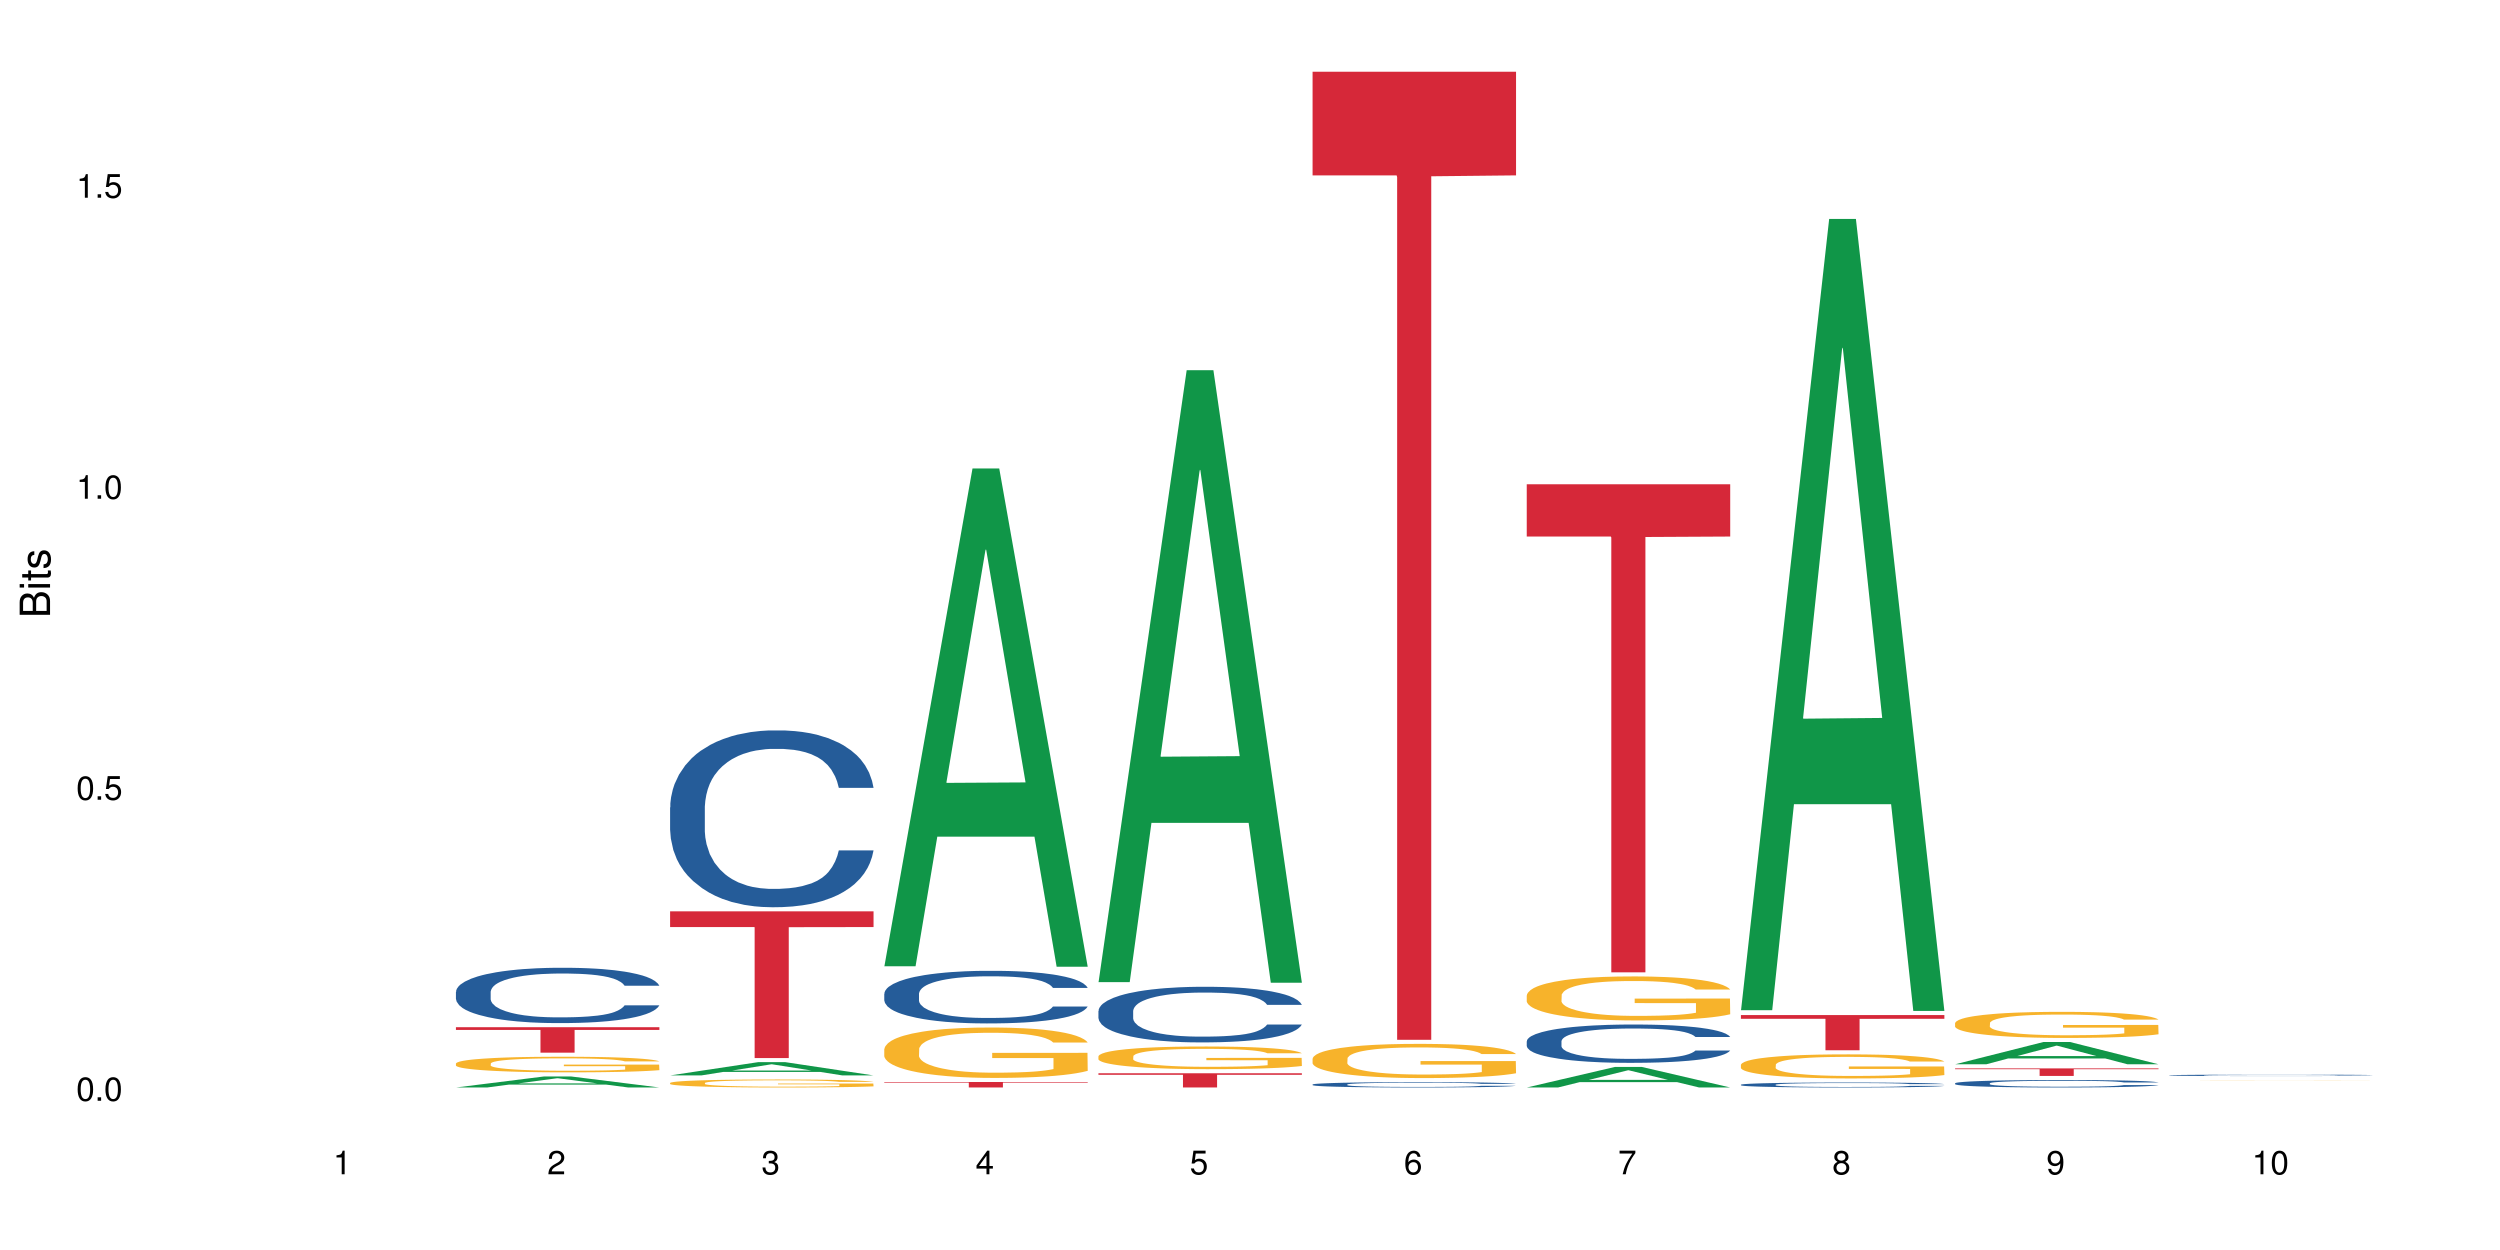 <?xml version="1.0" encoding="UTF-8"?>
<svg xmlns="http://www.w3.org/2000/svg" xmlns:xlink="http://www.w3.org/1999/xlink" width="720pt" height="360pt" viewBox="0 0 720 360" version="1.1">
<defs>
<g>
<symbol overflow="visible" id="glyph0-0">
<path style="stroke:none;" d=""/>
</symbol>
<symbol overflow="visible" id="glyph0-1">
<path style="stroke:none;" d="M 2.641 -6.797 C 2 -6.797 1.422 -6.531 1.078 -6.047 C 0.641 -5.453 0.406 -4.547 0.406 -3.297 C 0.406 -1 1.188 0.219 2.641 0.219 C 4.078 0.219 4.859 -1 4.859 -3.234 C 4.859 -4.562 4.656 -5.438 4.203 -6.047 C 3.844 -6.531 3.281 -6.797 2.641 -6.797 Z M 2.641 -6.047 C 3.547 -6.047 4 -5.125 4 -3.312 C 4 -1.375 3.562 -0.484 2.625 -0.484 C 1.734 -0.484 1.281 -1.422 1.281 -3.281 C 1.281 -5.141 1.734 -6.047 2.641 -6.047 Z M 2.641 -6.047 "/>
</symbol>
<symbol overflow="visible" id="glyph0-2">
<path style="stroke:none;" d="M 1.828 -1 L 0.828 -1 L 0.828 0 L 1.828 0 Z M 1.828 -1 "/>
</symbol>
<symbol overflow="visible" id="glyph0-3">
<path style="stroke:none;" d="M 4.562 -6.797 L 1.062 -6.797 L 0.547 -3.094 L 1.328 -3.094 C 1.719 -3.562 2.047 -3.734 2.578 -3.734 C 3.484 -3.734 4.062 -3.109 4.062 -2.094 C 4.062 -1.125 3.484 -0.531 2.578 -0.531 C 1.828 -0.531 1.375 -0.906 1.188 -1.672 L 0.328 -1.672 C 0.453 -1.109 0.547 -0.844 0.75 -0.594 C 1.125 -0.078 1.828 0.219 2.594 0.219 C 3.969 0.219 4.922 -0.781 4.922 -2.219 C 4.922 -3.562 4.031 -4.484 2.719 -4.484 C 2.25 -4.484 1.859 -4.359 1.469 -4.062 L 1.734 -5.969 L 4.562 -5.969 Z M 4.562 -6.797 "/>
</symbol>
<symbol overflow="visible" id="glyph0-4">
<path style="stroke:none;" d="M 2.484 -4.844 L 2.484 0 L 3.328 0 L 3.328 -6.797 L 2.766 -6.797 C 2.469 -5.75 2.281 -5.609 0.984 -5.453 L 0.984 -4.844 Z M 2.484 -4.844 "/>
</symbol>
<symbol overflow="visible" id="glyph0-5">
<path style="stroke:none;" d="M 4.859 -0.828 L 1.281 -0.828 C 1.359 -1.391 1.672 -1.75 2.5 -2.234 L 3.469 -2.75 C 4.406 -3.266 4.906 -3.969 4.906 -4.812 C 4.906 -5.375 4.672 -5.906 4.266 -6.266 C 3.859 -6.625 3.375 -6.797 2.719 -6.797 C 1.859 -6.797 1.219 -6.5 0.844 -5.922 C 0.609 -5.562 0.5 -5.125 0.484 -4.438 L 1.328 -4.438 C 1.359 -4.906 1.406 -5.188 1.531 -5.406 C 1.75 -5.812 2.188 -6.062 2.703 -6.062 C 3.469 -6.062 4.031 -5.516 4.031 -4.781 C 4.031 -4.25 3.719 -3.797 3.125 -3.438 L 2.234 -2.938 C 0.812 -2.141 0.406 -1.5 0.328 0 L 4.859 0 Z M 4.859 -0.828 "/>
</symbol>
<symbol overflow="visible" id="glyph0-6">
<path style="stroke:none;" d="M 2.125 -3.125 L 2.578 -3.125 C 3.516 -3.125 3.984 -2.703 3.984 -1.891 C 3.984 -1.031 3.469 -0.531 2.578 -0.531 C 1.656 -0.531 1.203 -0.984 1.156 -1.969 L 0.312 -1.969 C 0.344 -1.422 0.438 -1.078 0.609 -0.766 C 0.953 -0.109 1.625 0.219 2.547 0.219 C 3.953 0.219 4.859 -0.609 4.859 -1.906 C 4.859 -2.766 4.516 -3.25 3.703 -3.516 C 4.344 -3.766 4.656 -4.25 4.656 -4.938 C 4.656 -6.109 3.875 -6.797 2.578 -6.797 C 1.203 -6.797 0.484 -6.047 0.453 -4.609 L 1.297 -4.609 C 1.312 -5.016 1.344 -5.25 1.453 -5.453 C 1.641 -5.828 2.062 -6.062 2.594 -6.062 C 3.344 -6.062 3.797 -5.625 3.797 -4.906 C 3.797 -4.422 3.609 -4.141 3.25 -3.984 C 3.016 -3.891 2.719 -3.844 2.125 -3.844 Z M 2.125 -3.125 "/>
</symbol>
<symbol overflow="visible" id="glyph0-7">
<path style="stroke:none;" d="M 3.141 -1.625 L 3.141 0 L 3.984 0 L 3.984 -1.625 L 4.984 -1.625 L 4.984 -2.391 L 3.984 -2.391 L 3.984 -6.797 L 3.359 -6.797 L 0.266 -2.516 L 0.266 -1.625 Z M 3.141 -2.391 L 1 -2.391 L 3.141 -5.359 Z M 3.141 -2.391 "/>
</symbol>
<symbol overflow="visible" id="glyph0-8">
<path style="stroke:none;" d="M 4.781 -5.031 C 4.609 -6.141 3.891 -6.797 2.844 -6.797 C 2.094 -6.797 1.422 -6.438 1.031 -5.828 C 0.609 -5.172 0.406 -4.344 0.406 -3.094 C 0.406 -1.953 0.578 -1.234 0.984 -0.625 C 1.359 -0.078 1.953 0.219 2.703 0.219 C 3.984 0.219 4.922 -0.734 4.922 -2.078 C 4.922 -3.344 4.062 -4.234 2.844 -4.234 C 2.172 -4.234 1.641 -3.969 1.281 -3.469 C 1.281 -5.125 1.828 -6.047 2.797 -6.047 C 3.391 -6.047 3.797 -5.672 3.938 -5.031 Z M 2.734 -3.484 C 3.547 -3.484 4.062 -2.922 4.062 -2 C 4.062 -1.156 3.484 -0.531 2.703 -0.531 C 1.922 -0.531 1.328 -1.188 1.328 -2.047 C 1.328 -2.891 1.906 -3.484 2.734 -3.484 Z M 2.734 -3.484 "/>
</symbol>
<symbol overflow="visible" id="glyph0-9">
<path style="stroke:none;" d="M 4.984 -6.797 L 0.438 -6.797 L 0.438 -5.969 L 4.109 -5.969 C 2.5 -3.656 1.828 -2.234 1.328 0 L 2.219 0 C 2.594 -2.172 3.453 -4.047 4.984 -6.094 Z M 4.984 -6.797 "/>
</symbol>
<symbol overflow="visible" id="glyph0-10">
<path style="stroke:none;" d="M 3.75 -3.578 C 4.453 -4 4.688 -4.344 4.688 -4.984 C 4.688 -6.047 3.844 -6.797 2.641 -6.797 C 1.438 -6.797 0.594 -6.047 0.594 -4.984 C 0.594 -4.359 0.828 -4.016 1.516 -3.578 C 0.734 -3.203 0.359 -2.641 0.359 -1.891 C 0.359 -0.641 1.297 0.219 2.641 0.219 C 3.984 0.219 4.922 -0.641 4.922 -1.875 C 4.922 -2.641 4.531 -3.203 3.75 -3.578 Z M 2.641 -6.047 C 3.359 -6.047 3.812 -5.625 3.812 -4.969 C 3.812 -4.344 3.344 -3.922 2.641 -3.922 C 1.922 -3.922 1.453 -4.344 1.453 -4.984 C 1.453 -5.625 1.922 -6.047 2.641 -6.047 Z M 2.641 -3.203 C 3.484 -3.203 4.062 -2.672 4.062 -1.875 C 4.062 -1.062 3.484 -0.531 2.625 -0.531 C 1.797 -0.531 1.219 -1.078 1.219 -1.875 C 1.219 -2.672 1.797 -3.203 2.641 -3.203 Z M 2.641 -3.203 "/>
</symbol>
<symbol overflow="visible" id="glyph0-11">
<path style="stroke:none;" d="M 0.516 -1.547 C 0.672 -0.438 1.406 0.219 2.438 0.219 C 3.188 0.219 3.859 -0.141 4.266 -0.75 C 4.688 -1.406 4.891 -2.25 4.891 -3.484 C 4.891 -4.625 4.703 -5.359 4.312 -5.953 C 3.938 -6.5 3.344 -6.797 2.594 -6.797 C 1.297 -6.797 0.359 -5.844 0.359 -4.516 C 0.359 -3.25 1.234 -2.344 2.453 -2.344 C 3.094 -2.344 3.562 -2.578 4.016 -3.109 C 4 -1.453 3.469 -0.531 2.5 -0.531 C 1.906 -0.531 1.484 -0.906 1.359 -1.547 Z M 2.578 -6.062 C 3.375 -6.062 3.969 -5.406 3.969 -4.531 C 3.969 -3.688 3.375 -3.094 2.547 -3.094 C 1.734 -3.094 1.234 -3.672 1.234 -4.578 C 1.234 -5.438 1.797 -6.062 2.578 -6.062 Z M 2.578 -6.062 "/>
</symbol>
<symbol overflow="visible" id="glyph1-0">
<path style="stroke:none;" d=""/>
</symbol>
<symbol overflow="visible" id="glyph1-1">
<path style="stroke:none;" d="M 0 -0.953 L 0 -4.891 C 0 -5.719 -0.234 -6.344 -0.734 -6.797 C -1.188 -7.234 -1.812 -7.469 -2.5 -7.469 C -3.547 -7.469 -4.188 -7 -4.625 -5.875 C -4.984 -6.672 -5.641 -7.094 -6.531 -7.094 C -7.156 -7.094 -7.734 -6.859 -8.141 -6.391 C -8.562 -5.938 -8.75 -5.344 -8.75 -4.5 L -8.75 -0.953 Z M -4.984 -2.062 L -7.766 -2.062 L -7.766 -4.219 C -7.766 -4.844 -7.688 -5.203 -7.453 -5.5 C -7.219 -5.812 -6.859 -5.969 -6.375 -5.969 C -5.906 -5.969 -5.531 -5.812 -5.297 -5.5 C -5.062 -5.203 -4.984 -4.844 -4.984 -4.219 Z M -0.984 -2.062 L -4 -2.062 L -4 -4.781 C -4 -5.328 -3.859 -5.688 -3.578 -5.953 C -3.297 -6.219 -2.922 -6.359 -2.484 -6.359 C -2.062 -6.359 -1.688 -6.219 -1.406 -5.953 C -1.109 -5.688 -0.984 -5.328 -0.984 -4.781 Z M -0.984 -2.062 "/>
</symbol>
<symbol overflow="visible" id="glyph1-2">
<path style="stroke:none;" d="M -6.281 -1.797 L -6.281 -0.797 L 0 -0.797 L 0 -1.797 Z M -8.75 -1.797 L -8.75 -0.797 L -7.484 -0.797 L -7.484 -1.797 Z M -8.75 -1.797 "/>
</symbol>
<symbol overflow="visible" id="glyph1-3">
<path style="stroke:none;" d="M -6.281 -3.047 L -6.281 -2.016 L -8.016 -2.016 L -8.016 -1.016 L -6.281 -1.016 L -6.281 -0.172 L -5.469 -0.172 L -5.469 -1.016 L -0.719 -1.016 C -0.078 -1.016 0.281 -1.453 0.281 -2.234 C 0.281 -2.469 0.25 -2.719 0.188 -3.047 L -0.641 -3.047 C -0.609 -2.922 -0.594 -2.766 -0.594 -2.562 C -0.594 -2.141 -0.719 -2.016 -1.156 -2.016 L -5.469 -2.016 L -5.469 -3.047 Z M -6.281 -3.047 "/>
</symbol>
<symbol overflow="visible" id="glyph1-4">
<path style="stroke:none;" d="M -4.531 -5.25 C -5.766 -5.25 -6.469 -4.422 -6.469 -2.969 C -6.469 -1.516 -5.719 -0.562 -4.547 -0.562 C -3.562 -0.562 -3.094 -1.062 -2.734 -2.562 L -2.516 -3.484 C -2.344 -4.188 -2.094 -4.469 -1.625 -4.469 C -1.047 -4.469 -0.641 -3.875 -0.641 -3 C -0.641 -2.453 -0.797 -2 -1.062 -1.75 C -1.25 -1.594 -1.422 -1.531 -1.875 -1.469 L -1.875 -0.406 C -0.422 -0.453 0.281 -1.266 0.281 -2.922 C 0.281 -4.5 -0.5 -5.516 -1.719 -5.516 C -2.656 -5.516 -3.172 -4.984 -3.469 -3.734 L -3.703 -2.766 C -3.891 -1.953 -4.156 -1.609 -4.594 -1.609 C -5.172 -1.609 -5.547 -2.125 -5.547 -2.938 C -5.547 -3.75 -5.203 -4.172 -4.531 -4.203 Z M -4.531 -5.25 "/>
</symbol>
</g>
</defs>
<g id="surface88130">
<rect x="0" y="0" width="720" height="360" style="fill:rgb(100%,100%,100%);fill-opacity:1;stroke:none;"/>
<path style=" stroke:none;fill-rule:nonzero;fill:rgb(6.275%,58.824%,28.235%);fill-opacity:1;" d="M 131.309 313.191 L 131.371 313.191 L 156.727 310.016 L 164.426 310.016 L 189.902 313.195 L 180.953 313.195 L 174.566 312.367 L 146.582 312.367 L 140.324 313.191 L 131.309 313.191 L 149.273 312.023 L 172 312.02 L 160.668 310.535 L 160.543 310.531 L 160.418 310.539 L 149.211 312.02 L 149.273 312.023 Z M 131.309 313.191 "/>
<path style=" stroke:none;fill-rule:nonzero;fill:rgb(14.51%,36.078%,60%);fill-opacity:1;" d="M 131.309 285.656 L 131.379 285.645 L 131.379 285.293 L 131.594 284.738 L 132.094 284.043 L 132.594 283.562 L 133.883 282.703 L 135.668 281.871 L 137.523 281.23 L 138.883 280.852 L 140.098 280.562 L 142.883 280.023 L 144.672 279.746 L 146.602 279.5 L 148.957 279.25 L 150.672 279.105 L 154.531 278.871 L 157.391 278.77 L 159.605 278.727 L 164.395 278.727 L 167.25 278.785 L 169.324 278.859 L 171.609 278.977 L 173.539 279.105 L 176.898 279.426 L 179.898 279.832 L 181.258 280.066 L 183.402 280.52 L 185.043 280.953 L 186.188 281.332 L 187.473 281.871 L 188.617 282.527 L 189.477 283.27 L 189.902 283.895 L 179.898 283.895 L 179.398 283.312 L 178.828 282.863 L 177.758 282.266 L 176.684 281.844 L 175.184 281.422 L 173.824 281.145 L 171.969 280.867 L 170.324 280.691 L 168.609 280.562 L 166.965 280.473 L 163.82 280.387 L 160.176 280.387 L 158.82 280.418 L 156.031 280.531 L 154.531 280.633 L 152.387 280.84 L 150.887 281.027 L 149.102 281.32 L 147.887 281.566 L 146.387 281.945 L 145.312 282.281 L 144.098 282.762 L 143.387 283.125 L 142.742 283.531 L 142.172 284.012 L 141.742 284.523 L 141.457 285.059 L 141.312 285.586 L 141.312 287.84 L 141.457 288.363 L 141.812 288.977 L 142.742 289.863 L 144.098 290.637 L 145.672 291.246 L 147.172 291.684 L 148.031 291.887 L 149.172 292.121 L 150.961 292.414 L 153.531 292.703 L 155.031 292.82 L 157.32 292.938 L 159.676 292.996 L 162.82 292.996 L 165.609 292.938 L 167.465 292.863 L 169.395 292.746 L 172.039 292.5 L 173.684 292.266 L 175.113 291.988 L 176.184 291.715 L 176.898 291.48 L 177.969 291.027 L 178.828 290.535 L 179.473 290.023 L 179.898 289.531 L 189.902 289.531 L 189.477 290.113 L 188.832 290.68 L 188.188 291.102 L 187.188 291.613 L 186.047 292.062 L 184.402 292.574 L 183.043 292.906 L 181.258 293.27 L 179.613 293.547 L 177.828 293.797 L 175.184 294.086 L 173.469 294.23 L 171.609 294.363 L 169.395 294.48 L 166.609 294.582 L 163.605 294.641 L 160.82 294.652 L 157.82 294.625 L 155.605 294.566 L 152.676 294.438 L 149.031 294.172 L 146.387 293.898 L 144.312 293.621 L 142.527 293.328 L 140.527 292.938 L 137.953 292.297 L 136.383 291.801 L 135.309 291.395 L 134.094 290.824 L 133.238 290.316 L 132.238 289.5 L 131.523 288.469 L 131.309 287.668 Z M 131.309 285.656 "/>
<path style=" stroke:none;fill-rule:nonzero;fill:rgb(96.863%,70.196%,16.863%);fill-opacity:1;" d="M 131.309 306.266 L 131.379 306.262 L 131.379 306.18 L 131.664 305.996 L 132.379 305.738 L 133.309 305.531 L 134.309 305.367 L 134.953 305.281 L 136.023 305.156 L 136.953 305.066 L 139.312 304.883 L 142.312 304.707 L 143.957 304.633 L 145.812 304.562 L 148.457 304.484 L 149.672 304.457 L 153.391 304.391 L 157.605 304.352 L 162.25 304.34 L 164.395 304.344 L 167.324 304.359 L 171.324 304.402 L 173.613 304.445 L 175.398 304.484 L 177.254 304.539 L 179.543 304.621 L 181.688 304.719 L 183.402 304.82 L 185.117 304.941 L 186.547 305.074 L 187.762 305.219 L 188.832 305.391 L 189.477 305.535 L 189.902 305.68 L 179.973 305.68 L 179.398 305.535 L 178.758 305.422 L 177.684 305.289 L 176.613 305.188 L 175.539 305.109 L 173.539 305.004 L 171.824 304.938 L 169.68 304.883 L 167.609 304.844 L 165.25 304.82 L 163.82 304.812 L 160.035 304.812 L 156.605 304.84 L 154.605 304.871 L 153.176 304.906 L 151.172 304.969 L 149.957 305.016 L 149.246 305.051 L 147.102 305.176 L 145.672 305.293 L 144.887 305.371 L 143.887 305.492 L 143.172 305.605 L 142.383 305.77 L 141.957 305.891 L 141.383 306.172 L 141.312 306.91 L 141.527 307.066 L 141.957 307.238 L 142.527 307.383 L 143.387 307.539 L 144.242 307.66 L 145.742 307.82 L 147.027 307.926 L 148.031 307.996 L 149.957 308.109 L 150.746 308.145 L 152.602 308.219 L 154.531 308.277 L 156.891 308.324 L 158.676 308.352 L 161.535 308.371 L 165.18 308.371 L 169.469 308.348 L 172.184 308.312 L 174.039 308.281 L 175.254 308.254 L 176.754 308.207 L 177.828 308.164 L 178.828 308.121 L 180.043 308.051 L 180.043 307.066 L 162.391 307.062 L 162.391 306.605 L 189.832 306.598 L 189.902 308.207 L 188.402 308.316 L 186.547 308.426 L 184.758 308.508 L 182.902 308.578 L 180.258 308.656 L 178.113 308.703 L 174.824 308.762 L 171.824 308.801 L 168.68 308.824 L 165.895 308.836 L 162.605 308.84 L 159.676 308.832 L 156.531 308.809 L 154.031 308.773 L 151.746 308.734 L 149.457 308.68 L 146.602 308.594 L 144.742 308.523 L 142.812 308.438 L 140.883 308.336 L 139.168 308.223 L 138.027 308.137 L 136.883 308.039 L 135.668 307.914 L 134.523 307.773 L 133.668 307.648 L 132.879 307.504 L 132.309 307.367 L 131.738 307.184 L 131.453 307.035 L 131.309 306.906 Z M 131.309 306.266 "/>
<path style=" stroke:none;fill-rule:nonzero;fill:rgb(83.922%,15.686%,22.353%);fill-opacity:1;" d="M 131.309 295.828 L 189.902 295.828 L 189.902 296.613 L 165.484 296.621 L 165.484 303.164 L 155.656 303.164 L 155.656 296.629 L 155.516 296.613 L 131.309 296.613 Z M 131.309 295.828 "/>
<path style=" stroke:none;fill-rule:nonzero;fill:rgb(6.275%,58.824%,28.235%);fill-opacity:1;" d="M 192.988 309.719 L 193.051 309.715 L 218.402 305.891 L 226.105 305.891 L 251.582 309.723 L 242.629 309.723 L 236.246 308.723 L 208.262 308.723 L 202.004 309.719 L 192.988 309.719 L 210.953 308.309 L 233.68 308.305 L 222.348 306.516 L 222.223 306.512 L 222.098 306.523 L 210.891 308.305 L 210.953 308.309 Z M 192.988 309.719 "/>
<path style=" stroke:none;fill-rule:nonzero;fill:rgb(14.51%,36.078%,60%);fill-opacity:1;" d="M 192.988 232.531 L 193.059 232.484 L 193.059 231.367 L 193.273 229.598 L 193.773 227.363 L 194.273 225.828 L 195.559 223.082 L 197.348 220.43 L 199.203 218.383 L 200.562 217.172 L 201.777 216.242 L 204.562 214.52 L 206.352 213.633 L 208.281 212.844 L 210.637 212.051 L 212.352 211.586 L 216.211 210.84 L 219.07 210.516 L 221.285 210.375 L 226.074 210.375 L 228.93 210.562 L 231.004 210.797 L 233.289 211.168 L 235.219 211.586 L 238.578 212.609 L 241.578 213.914 L 242.938 214.656 L 245.082 216.102 L 246.723 217.496 L 247.867 218.707 L 249.152 220.43 L 250.297 222.523 L 251.152 224.898 L 251.582 226.898 L 241.578 226.898 L 241.078 225.039 L 240.508 223.594 L 239.434 221.688 L 238.363 220.336 L 236.863 218.988 L 235.504 218.102 L 233.648 217.219 L 232.004 216.66 L 230.289 216.242 L 228.645 215.961 L 225.5 215.684 L 221.855 215.684 L 220.5 215.773 L 217.711 216.148 L 216.211 216.473 L 214.066 217.125 L 212.566 217.73 L 210.781 218.66 L 209.566 219.453 L 208.066 220.66 L 206.992 221.734 L 205.777 223.27 L 205.062 224.434 L 204.422 225.734 L 203.848 227.27 L 203.422 228.898 L 203.133 230.621 L 202.992 232.297 L 202.992 239.512 L 203.133 241.188 L 203.492 243.141 L 204.422 245.98 L 205.777 248.449 L 207.352 250.402 L 208.852 251.801 L 209.707 252.449 L 210.852 253.195 L 212.637 254.125 L 215.211 255.059 L 216.711 255.43 L 219 255.801 L 221.355 255.988 L 224.5 255.988 L 227.289 255.801 L 229.145 255.57 L 231.074 255.195 L 233.719 254.406 L 235.363 253.66 L 236.793 252.777 L 237.863 251.891 L 238.578 251.148 L 239.648 249.703 L 240.508 248.121 L 241.148 246.492 L 241.578 244.91 L 251.582 244.91 L 251.152 246.773 L 250.512 248.59 L 249.867 249.938 L 248.867 251.566 L 247.723 253.008 L 246.082 254.637 L 244.723 255.711 L 242.938 256.871 L 241.293 257.758 L 239.508 258.547 L 236.863 259.48 L 235.148 259.945 L 233.289 260.363 L 231.074 260.734 L 228.289 261.062 L 225.285 261.246 L 222.5 261.293 L 219.5 261.199 L 217.285 261.016 L 214.352 260.598 L 210.711 259.758 L 208.066 258.875 L 205.992 257.988 L 204.207 257.059 L 202.207 255.801 L 199.633 253.754 L 198.062 252.172 L 196.988 250.867 L 195.773 249.055 L 194.918 247.426 L 193.918 244.816 L 193.203 241.512 L 192.988 238.953 Z M 192.988 232.531 "/>
<path style=" stroke:none;fill-rule:nonzero;fill:rgb(96.863%,70.196%,16.863%);fill-opacity:1;" d="M 192.988 311.879 L 193.059 311.879 L 193.059 311.836 L 193.344 311.742 L 194.059 311.613 L 194.988 311.504 L 195.988 311.422 L 196.633 311.375 L 197.703 311.312 L 198.633 311.266 L 200.992 311.172 L 203.992 311.086 L 205.637 311.047 L 207.492 311.012 L 210.137 310.973 L 211.352 310.957 L 215.066 310.922 L 219.285 310.902 L 223.93 310.895 L 226.074 310.898 L 229.004 310.906 L 233.004 310.93 L 235.289 310.949 L 237.078 310.973 L 238.934 311 L 241.223 311.039 L 243.367 311.09 L 245.082 311.141 L 246.797 311.203 L 248.223 311.273 L 249.438 311.344 L 250.512 311.434 L 251.152 311.508 L 251.582 311.582 L 241.648 311.582 L 241.078 311.508 L 240.434 311.449 L 239.363 311.383 L 238.293 311.332 L 237.219 311.289 L 235.219 311.234 L 233.504 311.203 L 231.359 311.172 L 229.289 311.152 L 226.93 311.141 L 225.5 311.137 L 221.715 311.137 L 218.285 311.152 L 216.281 311.168 L 214.855 311.188 L 212.852 311.219 L 211.637 311.242 L 210.922 311.258 L 208.781 311.324 L 207.352 311.383 L 206.566 311.422 L 205.562 311.484 L 204.852 311.543 L 204.062 311.625 L 203.637 311.691 L 203.062 311.832 L 202.992 312.211 L 203.207 312.289 L 203.637 312.375 L 204.207 312.453 L 205.062 312.531 L 205.922 312.594 L 207.422 312.676 L 208.707 312.73 L 209.707 312.766 L 211.637 312.82 L 212.426 312.84 L 214.281 312.879 L 216.211 312.906 L 218.57 312.934 L 220.355 312.945 L 223.215 312.957 L 226.859 312.957 L 231.145 312.945 L 233.863 312.926 L 235.719 312.91 L 236.934 312.895 L 238.434 312.871 L 239.508 312.852 L 240.508 312.828 L 241.723 312.793 L 241.723 312.289 L 224.07 312.289 L 224.07 312.055 L 251.512 312.051 L 251.582 312.871 L 250.082 312.93 L 248.223 312.984 L 246.438 313.027 L 244.578 313.062 L 241.938 313.102 L 239.793 313.125 L 236.504 313.156 L 233.504 313.176 L 230.359 313.188 L 227.574 313.195 L 224.285 313.195 L 221.355 313.191 L 218.211 313.18 L 215.711 313.164 L 213.426 313.141 L 211.137 313.113 L 208.281 313.07 L 206.422 313.035 L 204.492 312.988 L 202.562 312.938 L 200.848 312.879 L 199.703 312.836 L 198.562 312.785 L 197.348 312.723 L 196.203 312.652 L 195.348 312.586 L 194.559 312.512 L 193.988 312.445 L 193.418 312.348 L 193.129 312.273 L 192.988 312.207 Z M 192.988 311.879 "/>
<path style=" stroke:none;fill-rule:nonzero;fill:rgb(83.922%,15.686%,22.353%);fill-opacity:1;" d="M 192.988 262.469 L 251.582 262.469 L 251.582 266.992 L 227.164 267.031 L 227.164 304.715 L 217.336 304.715 L 217.336 267.07 L 217.195 266.992 L 192.988 266.992 Z M 192.988 262.469 "/>
<path style=" stroke:none;fill-rule:nonzero;fill:rgb(6.275%,58.824%,28.235%);fill-opacity:1;" d="M 254.668 278.289 L 254.73 278.156 L 280.082 134.918 L 287.781 134.918 L 313.262 278.426 L 304.309 278.426 L 297.926 240.965 L 269.941 240.965 L 263.68 278.289 L 254.668 278.289 L 272.633 225.469 L 295.359 225.332 L 284.027 158.363 L 283.902 158.227 L 283.777 158.633 L 272.57 225.332 L 272.633 225.469 Z M 254.668 278.289 "/>
<path style=" stroke:none;fill-rule:nonzero;fill:rgb(14.51%,36.078%,60%);fill-opacity:1;" d="M 254.668 286.191 L 254.738 286.176 L 254.738 285.844 L 254.953 285.32 L 255.453 284.652 L 255.953 284.195 L 257.238 283.379 L 259.027 282.59 L 260.883 281.98 L 262.242 281.621 L 263.457 281.344 L 266.242 280.832 L 268.031 280.57 L 269.957 280.336 L 272.316 280.098 L 274.031 279.961 L 277.891 279.738 L 280.75 279.641 L 282.965 279.602 L 287.75 279.602 L 290.609 279.656 L 292.684 279.727 L 294.969 279.836 L 296.898 279.961 L 300.258 280.266 L 303.258 280.652 L 304.617 280.875 L 306.758 281.305 L 308.402 281.719 L 309.547 282.078 L 310.832 282.59 L 311.977 283.215 L 312.832 283.922 L 313.262 284.516 L 303.258 284.516 L 302.758 283.961 L 302.188 283.531 L 301.113 282.965 L 300.043 282.562 L 298.543 282.16 L 297.184 281.898 L 295.328 281.637 L 293.684 281.469 L 291.969 281.344 L 290.324 281.262 L 287.18 281.18 L 283.535 281.18 L 282.18 281.207 L 279.391 281.316 L 277.891 281.414 L 275.746 281.609 L 274.246 281.789 L 272.461 282.066 L 271.246 282.301 L 269.746 282.66 L 268.672 282.98 L 267.457 283.438 L 266.742 283.781 L 266.102 284.168 L 265.527 284.625 L 265.102 285.109 L 264.812 285.625 L 264.672 286.121 L 264.672 288.27 L 264.812 288.766 L 265.172 289.348 L 266.102 290.191 L 267.457 290.926 L 269.031 291.508 L 270.531 291.922 L 271.387 292.117 L 272.531 292.34 L 274.316 292.617 L 276.891 292.895 L 278.391 293.004 L 280.676 293.113 L 283.035 293.168 L 286.18 293.168 L 288.965 293.113 L 290.824 293.047 L 292.754 292.934 L 295.398 292.699 L 297.043 292.477 L 298.469 292.215 L 299.543 291.949 L 300.258 291.73 L 301.328 291.301 L 302.188 290.828 L 302.828 290.344 L 303.258 289.875 L 313.262 289.875 L 312.832 290.43 L 312.191 290.969 L 311.547 291.371 L 310.547 291.855 L 309.402 292.285 L 307.762 292.77 L 306.402 293.086 L 304.617 293.434 L 302.973 293.695 L 301.188 293.93 L 298.543 294.207 L 296.828 294.348 L 294.969 294.473 L 292.754 294.582 L 289.969 294.68 L 286.965 294.734 L 284.18 294.75 L 281.176 294.719 L 278.961 294.664 L 276.031 294.539 L 272.387 294.293 L 269.746 294.027 L 267.672 293.766 L 265.887 293.488 L 263.887 293.113 L 261.312 292.504 L 259.742 292.035 L 258.668 291.648 L 257.453 291.105 L 256.598 290.621 L 255.598 289.848 L 254.883 288.863 L 254.668 288.102 Z M 254.668 286.191 "/>
<path style=" stroke:none;fill-rule:nonzero;fill:rgb(96.863%,70.196%,16.863%);fill-opacity:1;" d="M 254.668 302.141 L 254.738 302.129 L 254.738 301.863 L 255.023 301.266 L 255.738 300.445 L 256.668 299.77 L 257.668 299.238 L 258.312 298.961 L 259.383 298.562 L 260.312 298.27 L 262.672 297.672 L 265.672 297.117 L 267.316 296.879 L 269.172 296.652 L 271.816 296.398 L 273.031 296.309 L 276.746 296.094 L 280.965 295.961 L 285.609 295.922 L 287.75 295.938 L 290.68 295.988 L 294.684 296.137 L 296.969 296.27 L 298.758 296.398 L 300.613 296.574 L 302.902 296.84 L 305.043 297.156 L 306.758 297.473 L 308.473 297.871 L 309.902 298.297 L 311.117 298.762 L 312.191 299.316 L 312.832 299.781 L 313.262 300.246 L 303.328 300.246 L 302.758 299.781 L 302.113 299.422 L 301.043 298.984 L 299.973 298.668 L 298.898 298.414 L 296.898 298.07 L 295.184 297.859 L 293.039 297.672 L 290.969 297.555 L 288.609 297.473 L 287.18 297.449 L 283.395 297.449 L 279.961 297.539 L 277.961 297.648 L 276.531 297.754 L 274.531 297.953 L 273.316 298.109 L 272.602 298.219 L 270.457 298.629 L 269.031 299 L 268.242 299.25 L 267.242 299.648 L 266.527 300.008 L 265.742 300.539 L 265.312 300.934 L 264.742 301.836 L 264.672 304.223 L 264.887 304.727 L 265.312 305.273 L 265.887 305.75 L 266.742 306.254 L 267.602 306.637 L 269.102 307.156 L 270.387 307.5 L 271.387 307.727 L 273.316 308.082 L 274.102 308.203 L 275.961 308.441 L 277.891 308.625 L 280.25 308.785 L 282.035 308.863 L 284.895 308.93 L 288.539 308.93 L 292.824 308.852 L 295.539 308.746 L 297.398 308.641 L 298.613 308.547 L 300.113 308.402 L 301.188 308.27 L 302.188 308.121 L 303.402 307.898 L 303.402 304.727 L 285.75 304.715 L 285.75 303.23 L 313.191 303.215 L 313.262 308.402 L 311.762 308.758 L 309.902 309.105 L 308.117 309.367 L 306.258 309.594 L 303.617 309.848 L 301.473 310.004 L 298.184 310.191 L 295.184 310.312 L 292.039 310.391 L 289.254 310.43 L 285.965 310.441 L 283.035 310.418 L 279.891 310.336 L 277.391 310.23 L 275.105 310.098 L 272.816 309.926 L 269.957 309.648 L 268.102 309.422 L 266.172 309.145 L 264.242 308.812 L 262.527 308.453 L 261.383 308.176 L 260.242 307.855 L 259.027 307.461 L 257.883 307.008 L 257.023 306.598 L 256.238 306.133 L 255.668 305.695 L 255.094 305.098 L 254.809 304.621 L 254.668 304.211 Z M 254.668 302.141 "/>
<path style=" stroke:none;fill-rule:nonzero;fill:rgb(83.922%,15.686%,22.353%);fill-opacity:1;" d="M 254.668 311.617 L 313.262 311.617 L 313.262 311.785 L 288.84 311.789 L 288.84 313.195 L 279.016 313.195 L 279.016 311.789 L 278.875 311.785 L 254.668 311.785 Z M 254.668 311.617 "/>
<path style=" stroke:none;fill-rule:nonzero;fill:rgb(6.275%,58.824%,28.235%);fill-opacity:1;" d="M 316.348 282.859 L 316.41 282.695 L 341.762 106.625 L 349.461 106.625 L 374.941 283.027 L 365.988 283.027 L 359.605 236.98 L 331.621 236.98 L 325.359 282.859 L 316.348 282.859 L 334.312 217.934 L 357.039 217.766 L 345.707 135.445 L 345.582 135.281 L 345.457 135.777 L 334.25 217.766 L 334.312 217.934 Z M 316.348 282.859 "/>
<path style=" stroke:none;fill-rule:nonzero;fill:rgb(14.51%,36.078%,60%);fill-opacity:1;" d="M 316.348 291.168 L 316.418 291.156 L 316.418 290.805 L 316.633 290.246 L 317.133 289.543 L 317.633 289.062 L 318.918 288.199 L 320.703 287.363 L 322.562 286.719 L 323.922 286.34 L 325.137 286.047 L 327.922 285.504 L 329.707 285.227 L 331.637 284.977 L 333.996 284.73 L 335.711 284.582 L 339.57 284.348 L 342.43 284.246 L 344.645 284.203 L 349.43 284.203 L 352.289 284.262 L 354.363 284.332 L 356.648 284.449 L 358.578 284.582 L 361.938 284.906 L 364.938 285.312 L 366.293 285.547 L 368.438 286.004 L 370.082 286.441 L 371.227 286.82 L 372.512 287.363 L 373.656 288.023 L 374.512 288.77 L 374.941 289.398 L 364.938 289.398 L 364.438 288.812 L 363.867 288.359 L 362.793 287.758 L 361.723 287.336 L 360.223 286.91 L 358.863 286.633 L 357.004 286.352 L 355.363 286.18 L 353.648 286.047 L 352.004 285.957 L 348.859 285.871 L 345.215 285.871 L 343.855 285.898 L 341.07 286.016 L 339.57 286.121 L 337.426 286.324 L 335.926 286.516 L 334.141 286.809 L 332.926 287.055 L 331.422 287.438 L 330.352 287.773 L 329.137 288.258 L 328.422 288.621 L 327.777 289.031 L 327.207 289.516 L 326.777 290.027 L 326.492 290.57 L 326.352 291.098 L 326.352 293.363 L 326.492 293.891 L 326.852 294.508 L 327.777 295.398 L 329.137 296.176 L 330.707 296.789 L 332.211 297.23 L 333.066 297.434 L 334.211 297.668 L 335.996 297.961 L 338.57 298.254 L 340.07 298.371 L 342.355 298.488 L 344.715 298.547 L 347.859 298.547 L 350.645 298.488 L 352.504 298.414 L 354.434 298.297 L 357.078 298.051 L 358.719 297.816 L 360.148 297.535 L 361.223 297.258 L 361.938 297.023 L 363.008 296.57 L 363.867 296.074 L 364.508 295.562 L 364.938 295.062 L 374.941 295.062 L 374.512 295.648 L 373.871 296.219 L 373.227 296.645 L 372.227 297.156 L 371.082 297.609 L 369.438 298.121 L 368.082 298.457 L 366.293 298.824 L 364.652 299.102 L 362.863 299.352 L 360.223 299.645 L 358.508 299.789 L 356.648 299.922 L 354.434 300.039 L 351.645 300.141 L 348.645 300.199 L 345.859 300.215 L 342.855 300.188 L 340.641 300.129 L 337.711 299.996 L 334.066 299.73 L 331.422 299.453 L 329.352 299.176 L 327.566 298.883 L 325.562 298.488 L 322.992 297.844 L 321.418 297.348 L 320.348 296.938 L 319.133 296.367 L 318.273 295.852 L 317.273 295.035 L 316.559 293.996 L 316.348 293.188 Z M 316.348 291.168 "/>
<path style=" stroke:none;fill-rule:nonzero;fill:rgb(96.863%,70.196%,16.863%);fill-opacity:1;" d="M 316.348 304.188 L 316.418 304.18 L 316.418 304.062 L 316.703 303.793 L 317.418 303.426 L 318.348 303.121 L 319.348 302.883 L 319.992 302.758 L 321.062 302.578 L 321.992 302.445 L 324.348 302.176 L 327.352 301.926 L 328.992 301.82 L 330.852 301.719 L 333.496 301.605 L 334.711 301.562 L 338.426 301.469 L 342.641 301.406 L 347.289 301.391 L 349.43 301.395 L 352.359 301.422 L 356.363 301.484 L 358.648 301.547 L 360.434 301.605 L 362.293 301.684 L 364.578 301.801 L 366.723 301.945 L 368.438 302.09 L 370.152 302.266 L 371.582 302.457 L 372.797 302.668 L 373.871 302.918 L 374.512 303.125 L 374.941 303.336 L 365.008 303.336 L 364.438 303.125 L 363.793 302.965 L 362.723 302.77 L 361.648 302.625 L 360.578 302.512 L 358.578 302.355 L 356.863 302.262 L 354.719 302.176 L 352.645 302.125 L 350.289 302.09 L 348.859 302.074 L 345.07 302.074 L 341.641 302.117 L 339.641 302.164 L 338.211 302.215 L 336.211 302.305 L 334.996 302.375 L 334.281 302.422 L 332.137 302.605 L 330.707 302.773 L 329.922 302.887 L 328.922 303.066 L 328.207 303.227 L 327.422 303.465 L 326.992 303.645 L 326.422 304.051 L 326.352 305.125 L 326.562 305.352 L 326.992 305.594 L 327.566 305.809 L 328.422 306.035 L 329.281 306.211 L 330.781 306.441 L 332.066 306.598 L 333.066 306.699 L 334.996 306.859 L 335.781 306.914 L 337.641 307.02 L 339.57 307.105 L 341.93 307.176 L 343.715 307.211 L 346.574 307.242 L 350.219 307.242 L 354.504 307.203 L 357.219 307.156 L 359.078 307.109 L 360.293 307.066 L 361.793 307.004 L 362.863 306.941 L 363.867 306.879 L 365.078 306.777 L 365.078 305.352 L 347.43 305.344 L 347.43 304.676 L 374.871 304.672 L 374.941 307.004 L 373.441 307.164 L 371.582 307.316 L 369.797 307.438 L 367.938 307.539 L 365.293 307.652 L 363.152 307.723 L 359.863 307.809 L 356.863 307.859 L 353.719 307.898 L 350.93 307.914 L 347.645 307.922 L 344.715 307.91 L 341.57 307.871 L 339.07 307.824 L 336.781 307.766 L 334.496 307.688 L 331.637 307.562 L 329.781 307.461 L 327.852 307.336 L 325.922 307.188 L 324.207 307.027 L 323.062 306.902 L 321.918 306.758 L 320.703 306.578 L 319.562 306.375 L 318.703 306.191 L 317.918 305.984 L 317.348 305.785 L 316.773 305.516 L 316.488 305.301 L 316.348 305.117 Z M 316.348 304.188 "/>
<path style=" stroke:none;fill-rule:nonzero;fill:rgb(83.922%,15.686%,22.353%);fill-opacity:1;" d="M 316.348 309.094 L 374.941 309.094 L 374.941 309.535 L 350.52 309.539 L 350.52 313.195 L 340.695 313.195 L 340.695 309.543 L 340.555 309.535 L 316.348 309.535 Z M 316.348 309.094 "/>
<path style=" stroke:none;fill-rule:nonzero;fill:rgb(14.51%,36.078%,60%);fill-opacity:1;" d="M 378.023 312.328 L 378.098 312.328 L 378.098 312.293 L 378.312 312.238 L 378.812 312.172 L 379.312 312.125 L 380.598 312.043 L 382.383 311.965 L 384.242 311.902 L 385.602 311.867 L 386.812 311.836 L 389.602 311.785 L 391.387 311.758 L 393.316 311.734 L 395.676 311.711 L 397.391 311.695 L 401.25 311.676 L 404.105 311.664 L 406.324 311.66 L 411.109 311.66 L 413.969 311.668 L 416.039 311.672 L 418.328 311.684 L 420.258 311.695 L 423.613 311.727 L 426.617 311.766 L 427.973 311.789 L 430.117 311.832 L 431.762 311.875 L 432.906 311.91 L 434.191 311.965 L 435.336 312.027 L 436.191 312.098 L 436.621 312.16 L 426.617 312.16 L 426.117 312.102 L 425.543 312.059 L 424.473 312 L 423.402 311.961 L 421.898 311.922 L 420.543 311.895 L 418.684 311.867 L 417.039 311.852 L 415.324 311.836 L 413.684 311.828 L 410.539 311.82 L 406.895 311.82 L 405.535 311.824 L 402.75 311.836 L 401.25 311.844 L 399.105 311.863 L 397.605 311.883 L 395.816 311.91 L 394.602 311.934 L 393.102 311.973 L 392.031 312.004 L 390.816 312.051 L 390.102 312.086 L 389.457 312.125 L 388.887 312.172 L 388.457 312.219 L 388.172 312.27 L 388.027 312.32 L 388.027 312.539 L 388.172 312.59 L 388.531 312.648 L 389.457 312.734 L 390.816 312.809 L 392.387 312.867 L 393.891 312.91 L 394.746 312.93 L 395.891 312.953 L 397.676 312.98 L 400.25 313.008 L 401.75 313.02 L 404.035 313.031 L 406.395 313.035 L 409.539 313.035 L 412.324 313.031 L 414.184 313.023 L 416.113 313.012 L 418.758 312.988 L 420.398 312.965 L 421.828 312.938 L 422.902 312.914 L 423.613 312.891 L 424.688 312.848 L 425.543 312.797 L 426.188 312.75 L 426.617 312.703 L 436.621 312.703 L 436.191 312.758 L 435.547 312.812 L 434.906 312.852 L 433.906 312.902 L 432.762 312.945 L 431.117 312.996 L 429.762 313.027 L 427.973 313.062 L 426.332 313.09 L 424.543 313.113 L 421.898 313.141 L 420.184 313.156 L 418.328 313.168 L 416.113 313.18 L 413.324 313.188 L 410.324 313.195 L 407.539 313.195 L 404.535 313.191 L 402.32 313.188 L 399.391 313.176 L 395.746 313.148 L 393.102 313.121 L 391.031 313.098 L 389.242 313.066 L 387.242 313.031 L 384.672 312.969 L 383.098 312.922 L 382.027 312.883 L 380.812 312.828 L 379.953 312.777 L 378.953 312.699 L 378.238 312.598 L 378.023 312.523 Z M 378.023 312.328 "/>
<path style=" stroke:none;fill-rule:nonzero;fill:rgb(96.863%,70.196%,16.863%);fill-opacity:1;" d="M 378.023 304.852 L 378.098 304.844 L 378.098 304.664 L 378.383 304.258 L 379.098 303.703 L 380.027 303.242 L 381.027 302.883 L 381.668 302.695 L 382.742 302.426 L 383.672 302.227 L 386.027 301.82 L 389.031 301.445 L 390.672 301.281 L 392.531 301.129 L 395.176 300.957 L 396.391 300.895 L 400.105 300.75 L 404.32 300.66 L 408.965 300.633 L 411.109 300.645 L 414.039 300.68 L 418.043 300.777 L 420.328 300.867 L 422.113 300.957 L 423.973 301.074 L 426.258 301.254 L 428.402 301.469 L 430.117 301.688 L 431.832 301.957 L 433.262 302.246 L 434.477 302.559 L 435.547 302.938 L 436.191 303.254 L 436.621 303.566 L 426.688 303.566 L 426.117 303.254 L 425.473 303.008 L 424.402 302.711 L 423.328 302.496 L 422.258 302.324 L 420.258 302.09 L 418.543 301.949 L 416.398 301.82 L 414.324 301.742 L 411.969 301.688 L 410.539 301.668 L 406.75 301.668 L 403.32 301.73 L 401.32 301.805 L 399.891 301.875 L 397.891 302.012 L 396.676 302.117 L 395.961 302.191 L 393.816 302.469 L 392.387 302.723 L 391.602 302.891 L 390.602 303.16 L 389.887 303.406 L 389.102 303.766 L 388.672 304.035 L 388.102 304.648 L 388.027 306.266 L 388.242 306.609 L 388.672 306.977 L 389.242 307.301 L 390.102 307.645 L 390.961 307.902 L 392.461 308.254 L 393.746 308.488 L 394.746 308.641 L 396.676 308.883 L 397.461 308.965 L 399.32 309.129 L 401.25 309.254 L 403.605 309.359 L 405.395 309.414 L 408.25 309.461 L 411.895 309.461 L 416.184 309.406 L 418.898 309.336 L 420.758 309.262 L 421.973 309.199 L 423.473 309.102 L 424.543 309.012 L 425.543 308.91 L 426.758 308.758 L 426.758 306.609 L 409.109 306.598 L 409.109 305.59 L 436.551 305.582 L 436.621 309.102 L 435.121 309.344 L 433.262 309.578 L 431.477 309.758 L 429.617 309.91 L 426.973 310.082 L 424.828 310.188 L 421.543 310.316 L 418.543 310.395 L 415.398 310.449 L 412.609 310.477 L 409.324 310.484 L 406.395 310.469 L 403.25 310.414 L 400.75 310.344 L 398.461 310.25 L 396.176 310.137 L 393.316 309.945 L 391.461 309.793 L 389.531 309.605 L 387.602 309.379 L 385.887 309.137 L 384.742 308.949 L 383.598 308.73 L 382.383 308.461 L 381.242 308.156 L 380.383 307.875 L 379.598 307.562 L 379.027 307.266 L 378.453 306.859 L 378.168 306.535 L 378.023 306.258 Z M 378.023 304.852 "/>
<path style=" stroke:none;fill-rule:nonzero;fill:rgb(83.922%,15.686%,22.353%);fill-opacity:1;" d="M 378.023 20.664 L 436.621 20.664 L 436.621 50.508 L 412.199 50.77 L 412.199 299.457 L 402.375 299.457 L 402.375 51.031 L 402.23 50.508 L 378.023 50.508 Z M 378.023 20.664 "/>
<path style=" stroke:none;fill-rule:nonzero;fill:rgb(6.275%,58.824%,28.235%);fill-opacity:1;" d="M 439.703 313.191 L 439.766 313.184 L 465.121 307.273 L 472.82 307.273 L 498.301 313.195 L 489.348 313.195 L 482.961 311.648 L 454.98 311.648 L 448.719 313.191 L 439.703 313.191 L 457.672 311.012 L 480.395 311.004 L 469.066 308.242 L 468.938 308.238 L 468.812 308.254 L 457.609 311.004 L 457.672 311.012 Z M 439.703 313.191 "/>
<path style=" stroke:none;fill-rule:nonzero;fill:rgb(14.51%,36.078%,60%);fill-opacity:1;" d="M 439.703 299.867 L 439.777 299.859 L 439.777 299.617 L 439.988 299.234 L 440.492 298.75 L 440.992 298.418 L 442.277 297.82 L 444.062 297.246 L 445.922 296.805 L 447.277 296.543 L 448.492 296.34 L 451.281 295.965 L 453.066 295.773 L 454.996 295.605 L 457.355 295.434 L 459.07 295.332 L 462.93 295.172 L 465.785 295.102 L 468 295.07 L 472.789 295.07 L 475.648 295.109 L 477.719 295.16 L 480.008 295.242 L 481.938 295.332 L 485.293 295.555 L 488.297 295.836 L 489.652 295.996 L 491.797 296.309 L 493.441 296.613 L 494.582 296.875 L 495.871 297.246 L 497.012 297.699 L 497.871 298.215 L 498.301 298.648 L 488.297 298.648 L 487.797 298.246 L 487.223 297.934 L 486.152 297.52 L 485.078 297.227 L 483.578 296.934 L 482.223 296.742 L 480.363 296.551 L 478.719 296.43 L 477.004 296.34 L 475.363 296.281 L 472.219 296.219 L 468.574 296.219 L 467.215 296.238 L 464.43 296.32 L 462.93 296.391 L 460.785 296.531 L 459.285 296.664 L 457.496 296.863 L 456.281 297.035 L 454.781 297.297 L 453.711 297.531 L 452.496 297.863 L 451.781 298.113 L 451.137 298.398 L 450.566 298.73 L 450.137 299.082 L 449.852 299.457 L 449.707 299.816 L 449.707 301.383 L 449.852 301.742 L 450.207 302.168 L 451.137 302.781 L 452.496 303.316 L 454.066 303.742 L 455.566 304.043 L 456.426 304.184 L 457.57 304.344 L 459.355 304.547 L 461.926 304.75 L 463.43 304.828 L 465.715 304.91 L 468.074 304.949 L 471.219 304.949 L 474.004 304.91 L 475.863 304.859 L 477.793 304.777 L 480.434 304.609 L 482.078 304.445 L 483.508 304.254 L 484.578 304.062 L 485.293 303.902 L 486.367 303.59 L 487.223 303.246 L 487.867 302.895 L 488.297 302.551 L 498.301 302.551 L 497.871 302.953 L 497.227 303.348 L 496.586 303.641 L 495.586 303.992 L 494.441 304.305 L 492.797 304.656 L 491.441 304.891 L 489.652 305.141 L 488.008 305.332 L 486.223 305.504 L 483.578 305.707 L 481.863 305.809 L 480.008 305.898 L 477.793 305.98 L 475.004 306.051 L 472.004 306.09 L 469.215 306.102 L 466.215 306.078 L 464 306.039 L 461.07 305.949 L 457.426 305.766 L 454.781 305.574 L 452.711 305.383 L 450.922 305.184 L 448.922 304.91 L 446.352 304.465 L 444.777 304.125 L 443.707 303.84 L 442.492 303.449 L 441.633 303.094 L 440.633 302.531 L 439.918 301.816 L 439.703 301.262 Z M 439.703 299.867 "/>
<path style=" stroke:none;fill-rule:nonzero;fill:rgb(96.863%,70.196%,16.863%);fill-opacity:1;" d="M 439.703 286.641 L 439.777 286.629 L 439.777 286.398 L 440.062 285.879 L 440.777 285.16 L 441.707 284.566 L 442.707 284.105 L 443.348 283.863 L 444.422 283.516 L 445.348 283.258 L 447.707 282.738 L 450.707 282.25 L 452.352 282.043 L 454.211 281.848 L 456.855 281.625 L 458.07 281.543 L 461.785 281.359 L 466 281.242 L 470.645 281.207 L 472.789 281.219 L 475.719 281.266 L 479.719 281.395 L 482.008 281.508 L 483.793 281.625 L 485.652 281.777 L 487.938 282.008 L 490.082 282.285 L 491.797 282.562 L 493.512 282.91 L 494.941 283.281 L 496.156 283.688 L 497.227 284.176 L 497.871 284.578 L 498.301 284.984 L 488.367 284.984 L 487.797 284.578 L 487.152 284.266 L 486.082 283.883 L 485.008 283.605 L 483.938 283.387 L 481.938 283.086 L 480.223 282.898 L 478.078 282.738 L 476.004 282.633 L 473.648 282.562 L 472.219 282.539 L 468.43 282.539 L 465 282.621 L 463 282.715 L 461.57 282.809 L 459.57 282.98 L 458.355 283.121 L 457.641 283.211 L 455.496 283.57 L 454.066 283.895 L 453.281 284.117 L 452.281 284.465 L 451.566 284.777 L 450.781 285.242 L 450.352 285.586 L 449.781 286.375 L 449.707 288.461 L 449.922 288.902 L 450.352 289.375 L 450.922 289.793 L 451.781 290.234 L 452.637 290.57 L 454.141 291.02 L 455.426 291.324 L 456.426 291.52 L 458.355 291.832 L 459.141 291.938 L 461 292.145 L 462.93 292.309 L 465.285 292.445 L 467.074 292.516 L 469.93 292.574 L 473.574 292.574 L 477.863 292.504 L 480.578 292.41 L 482.438 292.32 L 483.652 292.238 L 485.152 292.109 L 486.223 291.996 L 487.223 291.867 L 488.438 291.672 L 488.438 288.902 L 470.789 288.891 L 470.789 287.594 L 498.227 287.582 L 498.301 292.109 L 496.801 292.422 L 494.941 292.723 L 493.156 292.957 L 491.297 293.152 L 488.652 293.375 L 486.508 293.512 L 483.223 293.676 L 480.223 293.777 L 477.078 293.848 L 474.289 293.883 L 471.004 293.895 L 468.074 293.871 L 464.93 293.801 L 462.43 293.711 L 460.141 293.594 L 457.855 293.441 L 454.996 293.199 L 453.137 293.004 L 451.211 292.758 L 449.281 292.469 L 447.566 292.156 L 446.422 291.914 L 445.277 291.637 L 444.062 291.289 L 442.922 290.895 L 442.062 290.535 L 441.277 290.129 L 440.703 289.746 L 440.133 289.227 L 439.848 288.809 L 439.703 288.449 Z M 439.703 286.641 "/>
<path style=" stroke:none;fill-rule:nonzero;fill:rgb(83.922%,15.686%,22.353%);fill-opacity:1;" d="M 439.703 139.477 L 498.301 139.477 L 498.301 154.523 L 473.879 154.656 L 473.879 280.035 L 464.055 280.035 L 464.055 154.785 L 463.91 154.523 L 439.703 154.523 Z M 439.703 139.477 "/>
<path style=" stroke:none;fill-rule:nonzero;fill:rgb(6.275%,58.824%,28.235%);fill-opacity:1;" d="M 501.383 290.941 L 501.445 290.727 L 526.801 63.047 L 534.5 63.047 L 559.98 291.156 L 551.027 291.156 L 544.641 231.613 L 516.66 231.613 L 510.398 290.941 L 501.383 290.941 L 519.352 206.98 L 542.074 206.766 L 530.742 100.316 L 530.617 100.102 L 530.492 100.746 L 519.289 206.766 L 519.352 206.98 Z M 501.383 290.941 "/>
<path style=" stroke:none;fill-rule:nonzero;fill:rgb(14.51%,36.078%,60%);fill-opacity:1;" d="M 501.383 312.391 L 501.453 312.387 L 501.453 312.355 L 501.668 312.309 L 502.168 312.246 L 502.668 312.203 L 503.957 312.125 L 505.742 312.051 L 507.602 311.992 L 508.957 311.961 L 510.172 311.934 L 512.961 311.883 L 514.746 311.859 L 516.676 311.836 L 519.035 311.816 L 520.75 311.801 L 524.605 311.781 L 527.465 311.773 L 529.68 311.77 L 534.469 311.77 L 537.328 311.773 L 539.398 311.781 L 541.688 311.789 L 543.613 311.801 L 546.973 311.832 L 549.977 311.867 L 551.332 311.887 L 553.477 311.93 L 555.121 311.969 L 556.262 312.004 L 557.551 312.051 L 558.691 312.109 L 559.551 312.176 L 559.98 312.23 L 549.977 312.23 L 549.473 312.18 L 548.902 312.141 L 547.832 312.086 L 546.758 312.047 L 545.258 312.012 L 543.902 311.984 L 542.043 311.961 L 540.398 311.945 L 538.684 311.934 L 537.039 311.926 L 533.898 311.918 L 530.254 311.918 L 528.895 311.922 L 526.109 311.93 L 524.605 311.941 L 522.465 311.957 L 520.961 311.977 L 519.176 312 L 517.961 312.023 L 516.461 312.059 L 515.391 312.086 L 514.176 312.129 L 513.461 312.164 L 512.816 312.199 L 512.246 312.242 L 511.816 312.289 L 511.531 312.336 L 511.387 312.383 L 511.387 312.586 L 511.531 312.633 L 511.887 312.688 L 512.816 312.766 L 514.176 312.836 L 515.746 312.891 L 517.246 312.93 L 518.105 312.949 L 519.246 312.969 L 521.035 312.996 L 523.605 313.02 L 525.105 313.031 L 527.395 313.043 L 529.754 313.047 L 532.895 313.047 L 535.684 313.043 L 537.543 313.035 L 539.469 313.023 L 542.113 313.004 L 543.758 312.98 L 545.188 312.957 L 546.258 312.934 L 546.973 312.91 L 548.047 312.871 L 548.902 312.828 L 549.547 312.781 L 549.977 312.738 L 559.98 312.738 L 559.551 312.789 L 558.906 312.84 L 558.266 312.879 L 557.262 312.922 L 556.121 312.965 L 554.477 313.008 L 553.117 313.039 L 551.332 313.07 L 549.688 313.098 L 547.902 313.117 L 545.258 313.145 L 543.543 313.156 L 541.688 313.168 L 539.469 313.18 L 536.684 313.188 L 533.684 313.195 L 530.895 313.195 L 527.895 313.191 L 525.68 313.188 L 522.75 313.176 L 519.105 313.152 L 516.461 313.129 L 514.391 313.102 L 512.602 313.078 L 510.602 313.043 L 508.027 312.984 L 506.457 312.941 L 505.387 312.902 L 504.172 312.852 L 503.312 312.809 L 502.312 312.734 L 501.598 312.641 L 501.383 312.57 Z M 501.383 312.391 "/>
<path style=" stroke:none;fill-rule:nonzero;fill:rgb(96.863%,70.196%,16.863%);fill-opacity:1;" d="M 501.383 306.629 L 501.453 306.621 L 501.453 306.496 L 501.742 306.211 L 502.457 305.816 L 503.383 305.492 L 504.383 305.242 L 505.027 305.105 L 506.102 304.918 L 507.027 304.777 L 509.387 304.492 L 512.387 304.227 L 514.031 304.113 L 515.891 304.004 L 518.535 303.883 L 519.75 303.84 L 523.465 303.738 L 527.68 303.676 L 532.324 303.656 L 534.469 303.664 L 537.398 303.688 L 541.398 303.758 L 543.688 303.82 L 545.473 303.883 L 547.332 303.969 L 549.617 304.094 L 551.762 304.246 L 553.477 304.398 L 555.191 304.586 L 556.621 304.789 L 557.836 305.012 L 558.906 305.277 L 559.551 305.5 L 559.98 305.723 L 550.047 305.723 L 549.473 305.5 L 548.832 305.328 L 547.758 305.121 L 546.688 304.969 L 545.617 304.848 L 543.613 304.684 L 541.898 304.582 L 539.758 304.492 L 537.684 304.438 L 535.324 304.398 L 533.898 304.387 L 530.109 304.387 L 526.68 304.43 L 524.68 304.48 L 523.25 304.531 L 521.25 304.625 L 520.035 304.703 L 519.32 304.754 L 517.176 304.949 L 515.746 305.125 L 514.961 305.246 L 513.961 305.438 L 513.246 305.609 L 512.461 305.859 L 512.031 306.051 L 511.461 306.48 L 511.387 307.621 L 511.602 307.863 L 512.031 308.121 L 512.602 308.352 L 513.461 308.594 L 514.316 308.777 L 515.816 309.023 L 517.105 309.188 L 518.105 309.297 L 520.035 309.465 L 520.82 309.523 L 522.68 309.637 L 524.605 309.727 L 526.965 309.801 L 528.75 309.84 L 531.609 309.871 L 535.254 309.871 L 539.543 309.832 L 542.258 309.781 L 544.113 309.73 L 545.328 309.688 L 546.832 309.617 L 547.902 309.555 L 548.902 309.484 L 550.117 309.379 L 550.117 307.863 L 532.469 307.855 L 532.469 307.148 L 559.906 307.141 L 559.98 309.617 L 558.477 309.789 L 556.621 309.953 L 554.832 310.082 L 552.977 310.188 L 550.332 310.309 L 548.188 310.383 L 544.902 310.473 L 541.898 310.531 L 538.754 310.57 L 535.969 310.586 L 532.684 310.594 L 529.754 310.582 L 526.609 310.543 L 524.105 310.492 L 521.82 310.43 L 519.535 310.348 L 516.676 310.215 L 514.816 310.105 L 512.887 309.973 L 510.957 309.816 L 509.242 309.645 L 508.102 309.512 L 506.957 309.359 L 505.742 309.168 L 504.598 308.953 L 503.742 308.758 L 502.957 308.535 L 502.383 308.324 L 501.812 308.039 L 501.527 307.812 L 501.383 307.617 Z M 501.383 306.629 "/>
<path style=" stroke:none;fill-rule:nonzero;fill:rgb(83.922%,15.686%,22.353%);fill-opacity:1;" d="M 501.383 292.332 L 559.98 292.332 L 559.98 293.418 L 535.559 293.426 L 535.559 302.48 L 525.734 302.48 L 525.734 293.438 L 525.59 293.418 L 501.383 293.418 Z M 501.383 292.332 "/>
<path style=" stroke:none;fill-rule:nonzero;fill:rgb(6.275%,58.824%,28.235%);fill-opacity:1;" d="M 563.062 306.508 L 563.125 306.504 L 588.48 300.105 L 596.18 300.105 L 621.656 306.516 L 612.707 306.516 L 606.32 304.84 L 578.336 304.84 L 572.078 306.508 L 563.062 306.508 L 581.031 304.148 L 603.754 304.145 L 592.422 301.152 L 592.297 301.145 L 592.172 301.164 L 580.965 304.145 L 581.031 304.148 Z M 563.062 306.508 "/>
<path style=" stroke:none;fill-rule:nonzero;fill:rgb(14.51%,36.078%,60%);fill-opacity:1;" d="M 563.062 311.98 L 563.133 311.98 L 563.133 311.934 L 563.348 311.855 L 563.848 311.762 L 564.348 311.699 L 565.637 311.582 L 567.422 311.469 L 569.281 311.383 L 570.637 311.332 L 571.852 311.293 L 574.641 311.219 L 576.426 311.184 L 578.355 311.148 L 580.711 311.117 L 582.426 311.098 L 586.285 311.066 L 589.145 311.051 L 591.359 311.047 L 596.148 311.047 L 599.004 311.055 L 601.078 311.062 L 603.363 311.078 L 605.293 311.098 L 608.652 311.141 L 611.652 311.195 L 613.012 311.227 L 615.156 311.289 L 616.797 311.348 L 617.941 311.398 L 619.227 311.469 L 620.371 311.559 L 621.23 311.66 L 621.656 311.742 L 611.652 311.742 L 611.152 311.664 L 610.582 311.605 L 609.512 311.523 L 608.438 311.465 L 606.938 311.41 L 605.578 311.371 L 603.723 311.336 L 602.078 311.312 L 600.363 311.293 L 598.719 311.281 L 595.574 311.27 L 591.93 311.27 L 590.574 311.273 L 587.785 311.289 L 586.285 311.305 L 584.145 311.332 L 582.641 311.355 L 580.855 311.395 L 579.641 311.43 L 578.141 311.48 L 577.066 311.523 L 575.855 311.59 L 575.141 311.641 L 574.496 311.695 L 573.926 311.758 L 573.496 311.828 L 573.211 311.902 L 573.066 311.973 L 573.066 312.277 L 573.211 312.348 L 573.566 312.43 L 574.496 312.551 L 575.855 312.652 L 577.426 312.734 L 578.926 312.793 L 579.785 312.824 L 580.926 312.855 L 582.715 312.895 L 585.285 312.934 L 586.785 312.949 L 589.074 312.965 L 591.43 312.973 L 594.574 312.973 L 597.363 312.965 L 599.219 312.953 L 601.148 312.938 L 603.793 312.906 L 605.438 312.875 L 606.867 312.836 L 607.938 312.797 L 608.652 312.766 L 609.723 312.707 L 610.582 312.641 L 611.227 312.57 L 611.652 312.504 L 621.656 312.504 L 621.23 312.582 L 620.586 312.66 L 619.941 312.715 L 618.941 312.785 L 617.801 312.848 L 616.156 312.914 L 614.797 312.961 L 613.012 313.008 L 611.367 313.047 L 609.582 313.078 L 606.938 313.121 L 605.223 313.141 L 603.363 313.156 L 601.148 313.172 L 598.363 313.188 L 595.363 313.195 L 592.574 313.195 L 589.574 313.191 L 587.359 313.184 L 584.43 313.168 L 580.785 313.133 L 578.141 313.094 L 576.066 313.055 L 574.281 313.016 L 572.281 312.965 L 569.707 312.879 L 568.137 312.812 L 567.062 312.754 L 565.848 312.68 L 564.992 312.609 L 563.992 312.5 L 563.277 312.359 L 563.062 312.254 Z M 563.062 311.98 "/>
<path style=" stroke:none;fill-rule:nonzero;fill:rgb(96.863%,70.196%,16.863%);fill-opacity:1;" d="M 563.062 294.629 L 563.133 294.625 L 563.133 294.484 L 563.422 294.176 L 564.133 293.75 L 565.062 293.402 L 566.062 293.125 L 566.707 292.98 L 567.777 292.777 L 568.707 292.625 L 571.066 292.316 L 574.066 292.027 L 575.711 291.902 L 577.57 291.785 L 580.211 291.656 L 581.426 291.609 L 585.145 291.5 L 589.359 291.43 L 594.004 291.41 L 596.148 291.414 L 599.078 291.441 L 603.078 291.52 L 605.367 291.586 L 607.152 291.656 L 609.012 291.746 L 611.297 291.883 L 613.441 292.047 L 615.156 292.211 L 616.871 292.418 L 618.301 292.637 L 619.516 292.879 L 620.586 293.168 L 621.23 293.406 L 621.656 293.648 L 611.727 293.648 L 611.152 293.406 L 610.512 293.223 L 609.438 292.996 L 608.367 292.832 L 607.293 292.699 L 605.293 292.523 L 603.578 292.41 L 601.434 292.316 L 599.363 292.254 L 597.004 292.211 L 595.574 292.199 L 591.789 292.199 L 588.359 292.246 L 586.359 292.301 L 584.93 292.355 L 582.93 292.461 L 581.715 292.543 L 581 292.598 L 578.855 292.809 L 577.426 293.004 L 576.641 293.133 L 575.641 293.34 L 574.926 293.523 L 574.137 293.801 L 573.711 294.004 L 573.137 294.473 L 573.066 295.707 L 573.281 295.969 L 573.711 296.25 L 574.281 296.5 L 575.141 296.758 L 575.996 296.957 L 577.496 297.227 L 578.785 297.406 L 579.785 297.523 L 581.715 297.707 L 582.5 297.77 L 584.355 297.895 L 586.285 297.988 L 588.645 298.07 L 590.43 298.113 L 593.289 298.148 L 596.934 298.148 L 601.223 298.105 L 603.938 298.051 L 605.793 297.996 L 607.008 297.949 L 608.508 297.871 L 609.582 297.805 L 610.582 297.727 L 611.797 297.609 L 611.797 295.969 L 594.148 295.961 L 594.148 295.195 L 621.586 295.188 L 621.656 297.871 L 620.156 298.059 L 618.301 298.234 L 616.512 298.375 L 614.656 298.492 L 612.012 298.621 L 609.867 298.703 L 606.582 298.801 L 603.578 298.863 L 600.434 298.902 L 597.648 298.922 L 594.359 298.93 L 591.43 298.918 L 588.289 298.875 L 585.785 298.82 L 583.5 298.75 L 581.211 298.664 L 578.355 298.52 L 576.496 298.402 L 574.566 298.258 L 572.637 298.086 L 570.922 297.898 L 569.781 297.754 L 568.637 297.59 L 567.422 297.383 L 566.277 297.152 L 565.422 296.938 L 564.633 296.699 L 564.062 296.473 L 563.492 296.16 L 563.207 295.914 L 563.062 295.703 Z M 563.062 294.629 "/>
<path style=" stroke:none;fill-rule:nonzero;fill:rgb(83.922%,15.686%,22.353%);fill-opacity:1;" d="M 563.062 307.691 L 621.656 307.691 L 621.656 307.922 L 597.238 307.926 L 597.238 309.871 L 587.41 309.871 L 587.41 307.926 L 587.27 307.922 L 563.062 307.922 Z M 563.062 307.691 "/>
<path style=" stroke:none;fill-rule:nonzero;fill:rgb(14.51%,36.078%,60%);fill-opacity:1;" d="M 624.742 309.676 L 624.812 309.676 L 624.812 309.668 L 625.027 309.652 L 626.027 309.621 L 627.312 309.602 L 629.102 309.578 L 630.957 309.562 L 632.316 309.551 L 633.531 309.543 L 636.316 309.531 L 638.105 309.523 L 640.035 309.516 L 642.391 309.512 L 644.105 309.508 L 647.965 309.5 L 650.824 309.496 L 657.828 309.496 L 660.684 309.5 L 662.758 309.5 L 665.043 309.504 L 666.973 309.508 L 670.332 309.516 L 673.332 309.527 L 674.691 309.531 L 676.836 309.543 L 678.477 309.555 L 679.621 309.566 L 680.906 309.578 L 682.051 309.598 L 682.91 309.613 L 683.336 309.633 L 673.332 309.633 L 672.832 309.617 L 672.262 309.605 L 671.188 309.59 L 670.117 309.578 L 668.617 309.566 L 667.258 309.559 L 665.402 309.551 L 663.758 309.547 L 662.043 309.543 L 660.398 309.543 L 657.254 309.539 L 652.254 309.539 L 649.465 309.543 L 647.965 309.547 L 645.82 309.551 L 644.32 309.559 L 642.535 309.562 L 641.32 309.57 L 639.82 309.582 L 638.746 309.59 L 637.531 309.602 L 636.816 309.609 L 636.176 309.621 L 635.602 309.633 L 635.176 309.648 L 634.891 309.66 L 634.746 309.676 L 634.746 309.734 L 634.891 309.746 L 635.246 309.762 L 636.176 309.785 L 637.531 309.809 L 639.105 309.824 L 640.605 309.836 L 641.465 309.84 L 642.605 309.844 L 644.395 309.852 L 646.965 309.859 L 648.465 309.863 L 650.754 309.867 L 659.043 309.867 L 660.898 309.863 L 662.828 309.863 L 665.473 309.855 L 667.117 309.848 L 668.547 309.844 L 669.617 309.836 L 670.332 309.828 L 671.402 309.816 L 672.262 309.805 L 672.902 309.789 L 673.332 309.777 L 683.336 309.777 L 682.91 309.793 L 682.266 309.809 L 681.621 309.82 L 680.621 309.832 L 679.477 309.844 L 677.836 309.855 L 676.477 309.867 L 674.691 309.875 L 673.047 309.883 L 671.262 309.891 L 668.617 309.898 L 666.902 309.898 L 665.043 309.902 L 662.828 309.906 L 660.043 309.91 L 649.039 309.91 L 646.109 309.906 L 642.465 309.898 L 639.82 309.891 L 637.746 309.883 L 635.961 309.875 L 633.961 309.867 L 631.387 309.852 L 629.816 309.836 L 628.742 309.828 L 627.527 309.812 L 626.672 309.797 L 625.672 309.777 L 624.957 309.75 L 624.742 309.73 Z M 624.742 309.676 "/>
<path style=" stroke:none;fill-rule:nonzero;fill:rgb(96.863%,70.196%,16.863%);fill-opacity:1;" d="M 624.742 311.098 L 624.812 311.098 L 625.098 311.094 L 626.742 311.094 L 627.742 311.09 L 635.746 311.09 L 637.391 311.086 L 672.977 311.086 L 675.121 311.09 L 681.191 311.09 L 682.266 311.094 L 683.336 311.094 L 672.191 311.094 L 671.117 311.09 L 638.32 311.09 L 637.316 311.094 L 635.391 311.094 L 634.816 311.098 L 634.746 311.102 L 636.816 311.102 L 637.676 311.105 L 647.965 311.105 L 650.324 311.109 L 665.617 311.109 L 667.473 311.105 L 673.477 311.105 L 673.477 311.102 L 655.824 311.102 L 655.824 311.098 L 683.266 311.098 L 683.336 311.105 L 681.836 311.109 L 634.316 311.109 L 632.602 311.105 L 627.102 311.105 L 626.312 311.102 L 624.742 311.102 Z M 624.742 311.098 "/>
<g style="fill:rgb(0%,0%,0%);fill-opacity:1;">
  <use xlink:href="#glyph0-1" x="21.957" y="317.019"/>
  <use xlink:href="#glyph0-2" x="27.291" y="317.019"/>
  <use xlink:href="#glyph0-1" x="29.958" y="317.019"/>
</g>
<g style="fill:rgb(0%,0%,0%);fill-opacity:1;">
  <use xlink:href="#glyph0-1" x="21.957" y="230.327"/>
  <use xlink:href="#glyph0-2" x="27.291" y="230.327"/>
  <use xlink:href="#glyph0-3" x="29.958" y="230.327"/>
</g>
<g style="fill:rgb(0%,0%,0%);fill-opacity:1;">
  <use xlink:href="#glyph0-4" x="21.957" y="143.636"/>
  <use xlink:href="#glyph0-2" x="27.291" y="143.636"/>
  <use xlink:href="#glyph0-1" x="29.958" y="143.636"/>
</g>
<g style="fill:rgb(0%,0%,0%);fill-opacity:1;">
  <use xlink:href="#glyph0-4" x="21.957" y="56.944"/>
  <use xlink:href="#glyph0-2" x="27.291" y="56.944"/>
  <use xlink:href="#glyph0-3" x="29.958" y="56.944"/>
</g>
<g style="fill:rgb(0%,0%,0%);fill-opacity:1;">
  <use xlink:href="#glyph0-4" x="95.926" y="338.19"/>
</g>
<g style="fill:rgb(0%,0%,0%);fill-opacity:1;">
  <use xlink:href="#glyph0-5" x="157.605" y="338.19"/>
</g>
<g style="fill:rgb(0%,0%,0%);fill-opacity:1;">
  <use xlink:href="#glyph0-6" x="219.285" y="338.19"/>
</g>
<g style="fill:rgb(0%,0%,0%);fill-opacity:1;">
  <use xlink:href="#glyph0-7" x="280.965" y="338.19"/>
</g>
<g style="fill:rgb(0%,0%,0%);fill-opacity:1;">
  <use xlink:href="#glyph0-3" x="342.645" y="338.19"/>
</g>
<g style="fill:rgb(0%,0%,0%);fill-opacity:1;">
  <use xlink:href="#glyph0-8" x="404.324" y="338.19"/>
</g>
<g style="fill:rgb(0%,0%,0%);fill-opacity:1;">
  <use xlink:href="#glyph0-9" x="466" y="338.19"/>
</g>
<g style="fill:rgb(0%,0%,0%);fill-opacity:1;">
  <use xlink:href="#glyph0-10" x="527.68" y="338.19"/>
</g>
<g style="fill:rgb(0%,0%,0%);fill-opacity:1;">
  <use xlink:href="#glyph0-11" x="589.359" y="338.19"/>
</g>
<g style="fill:rgb(0%,0%,0%);fill-opacity:1;">
  <use xlink:href="#glyph0-4" x="648.539" y="338.19"/>
  <use xlink:href="#glyph0-1" x="653.873" y="338.19"/>
</g>
<g style="fill:rgb(0%,0%,0%);fill-opacity:1;">
  <use xlink:href="#glyph1-1" x="14.412" y="178.016"/>
  <use xlink:href="#glyph1-2" x="14.412" y="170.012"/>
  <use xlink:href="#glyph1-3" x="14.412" y="167.348"/>
  <use xlink:href="#glyph1-4" x="14.412" y="164.012"/>
</g>
</g>
</svg>
